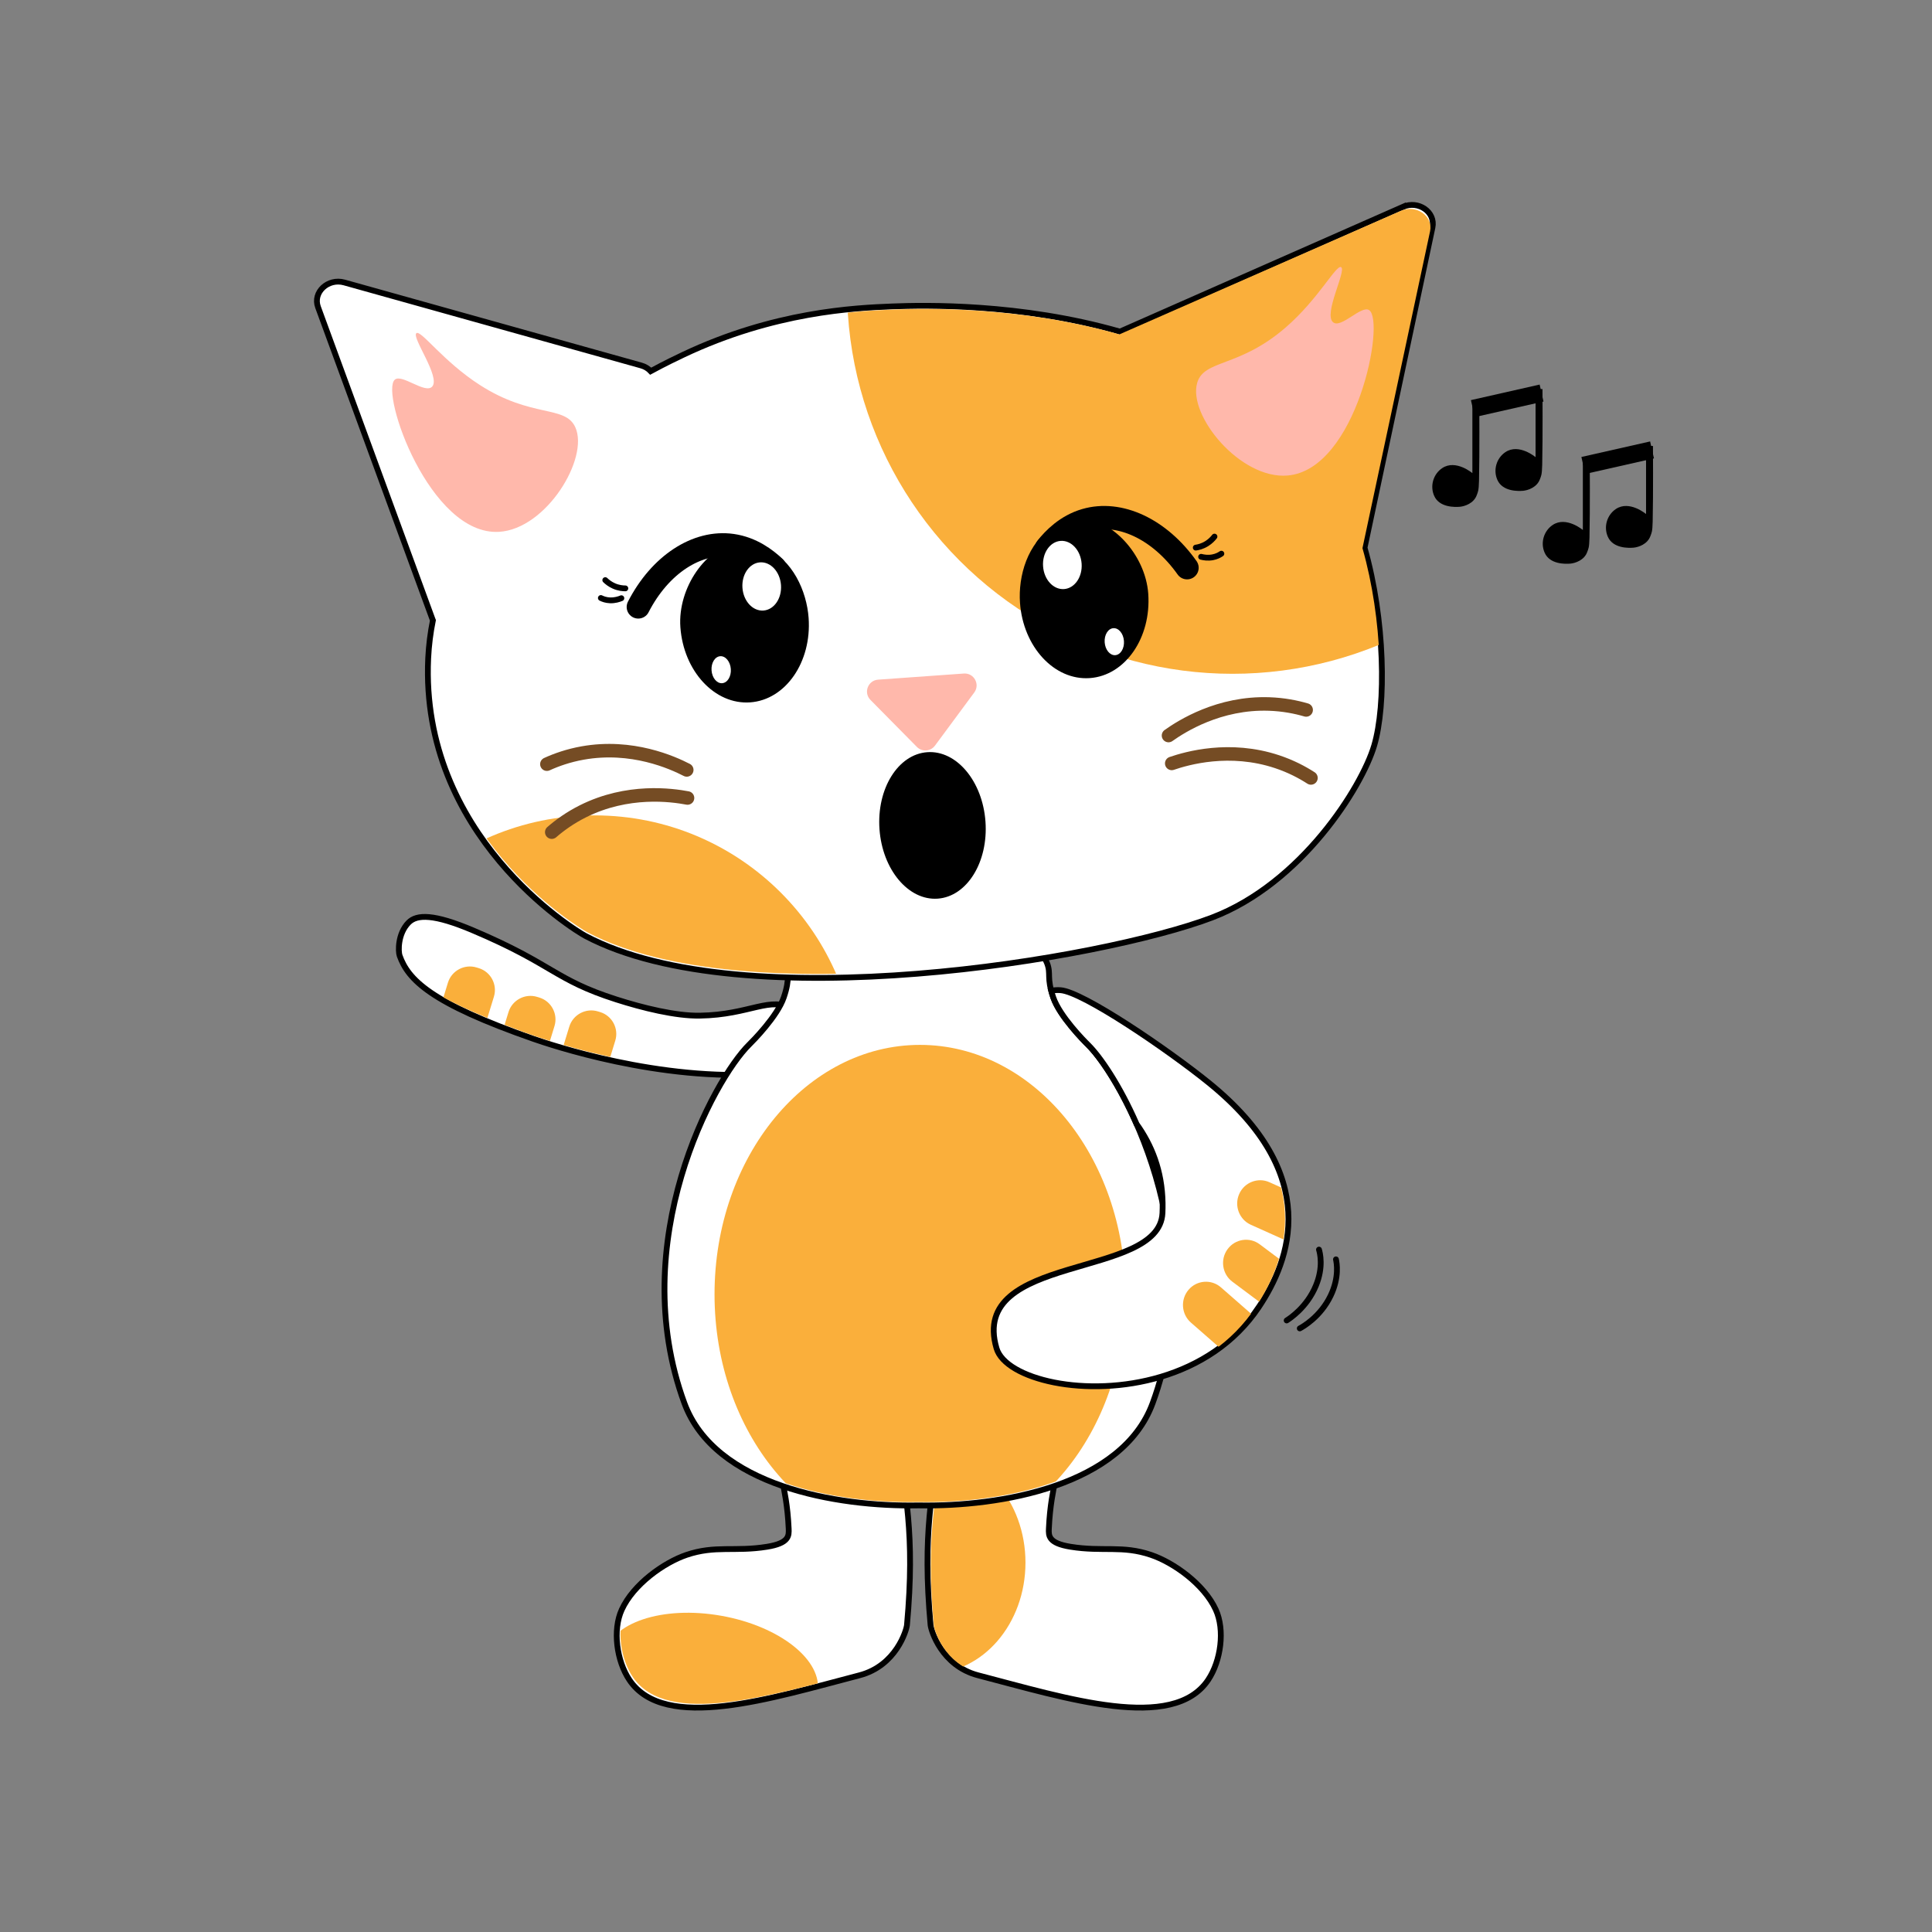 <?xml version="1.0" encoding="UTF-8"?>
<svg id="Layer_1" data-name="Layer 1" xmlns="http://www.w3.org/2000/svg" xmlns:xlink="http://www.w3.org/1999/xlink" viewBox="0 0 1000 1000">
  <rect x="0" y="0" width="1000" height="1000" fill="#808080" stroke="none"/>
  <defs>
    <style>
      .cls-1, .cls-2, .cls-3, .cls-4, .cls-5, .cls-6, .cls-7, .cls-8, .cls-9, .cls-10, .cls-11, .cls-12 {
        fill: none;
      }

      .cls-2 {
        stroke-width: 12px;
      }

      .cls-2, .cls-3, .cls-10 {
        stroke-linecap: round;
      }

      .cls-2, .cls-3, .cls-10, .cls-13, .cls-11 {
        stroke-miterlimit: 10;
      }

      .cls-2, .cls-3, .cls-13, .cls-11 {
        stroke: #000;
      }

      .cls-3, .cls-13 {
        stroke-width: 3px;
      }

      .cls-4 {
        clip-path: url(#clippath-6);
      }

      .cls-5 {
        clip-path: url(#clippath-5);
      }

      .cls-6 {
        clip-path: url(#clippath-3);
      }

      .cls-7 {
        clip-path: url(#clippath-4);
      }

      .cls-8 {
        clip-path: url(#clippath-2);
      }

      .cls-9 {
        clip-path: url(#clippath-1);
      }

      .cls-14 {
        fill: #faaf3b;
      }

      .cls-15, .cls-13 {
        fill: #fff;
      }

      .cls-16 {
        fill: #ffb8ab;
      }

      .cls-10 {
        stroke: #754c24;
        stroke-width: 7px;
      }

      .cls-11 {
        stroke-width: 9px;
      }

      .cls-12 {
        clip-path: url(#clippath);
      }
    </style>
    <clipPath id="clippath">
      <path class="cls-1" d="m463.18,743.78c3.91,32.29,9.31,51.3,5.03,97.46-.24,2.57-5.49,20.33-24.14,25.1-44.75,11.43-98.98,28.53-116.86,2.28-6.49-9.53-8.58-24.89-3.86-35.01,5.93-12.73,21.45-23.53,32.86-27.33,14.73-4.92,24.46-1.47,40.93-4.07,11.25-1.78,11.17-5.49,11-9.06-1.09-23.47-6.65-28.05-3.91-45.21,2.49-15.62,56.64-23.27,58.96-4.14Z"/>
    </clipPath>
    <clipPath id="clippath-1">
      <path class="cls-1" d="m389.74,553.82c-54.39,3.44-110.61-16.66-118.6-19.58-52.57-19.24-63.62-31.32-67.74-43.57-.71-2.12-.83-11.16,4.85-16.79,4.31-4.27,13.07-4.29,32.92,4.49,41.09,18.18,40.94,25.7,72.55,36.36,13.43,4.53,30.14,8.92,42.43,8.92,26.2-.02,36.07-9.92,48.44-2.34,7.98,4.89,12.51,16.31,9.34,23.23-3.32,7.25-14.71,8.69-24.19,9.28Z"/>
    </clipPath>
    <clipPath id="clippath-2">
      <path class="cls-1" d="m488.37,743.78c-3.91,32.29-9.31,51.3-5.03,97.46.24,2.57,5.49,20.33,24.14,25.1,44.75,11.43,98.98,28.53,116.86,2.28,6.49-9.53,8.58-24.89,3.86-35.01-5.93-12.73-21.45-23.53-32.86-27.33-14.73-4.92-24.46-1.47-40.93-4.07-11.25-1.78-11.17-5.49-11-9.06,1.09-23.47,6.65-28.05,3.91-45.21-2.49-15.62-56.64-23.27-58.96-4.14Z"/>
    </clipPath>
    <clipPath id="clippath-3">
      <path class="cls-1" d="m561.61,540.62c-1.9-1.88-14.34-14.52-17.64-24.22-3.55-10.42-1.02-11.95-3.14-17.59-5.19-13.81-35.54-20.47-65.56-20.36-30.02-.11-60.38,6.54-65.56,20.36-2.11,5.63.41,7.16-3.14,17.59-3.3,9.71-15.74,22.34-17.64,24.22-17.88,17.73-63.27,101.26-33.03,184.25,15.5,42.52,77.5,53.36,119.37,52.58,41.87.78,103.87-10.06,119.37-52.58,30.24-82.99-15.15-166.52-33.03-184.25Z"/>
    </clipPath>
    <clipPath id="clippath-4">
      <path class="cls-1" d="m650.04,676.41c-12.52,19-30.91,30.37-50.09,36.19-38.2,11.59-79.56,1.2-84.17-14.72-14.34-49.51,83.35-35.52,84.89-70.02.08-1.77.1-3.5.08-5.19-.29-16.72-5.63-30.02-13.3-40.83-8.7-20.08-18.56-34.8-24.94-41.14-1.91-1.9-14.39-14.62-17.7-24.4-.44-1.3-.79-2.46-1.06-3.51,1.52-.29,3.1-.39,4.72-.28,11.48.78,55.11,30.9,75.87,47.9,58.44,47.87,41.51,92,25.7,116Z"/>
    </clipPath>
    <clipPath id="clippath-5">
      <path class="cls-1" d="m725.02,109.15l-145.17,63.73c-.15.07-.29.15-.43.22-51.29-14.63-100.88-13.5-117-12.87-19.65.76-61.07,2.78-107.66,24.74-3.1,1.46-9.09,4.29-16.85,8.46-1.25-1.32-2.9-2.37-4.93-2.93l-152.7-42.44c-8.43-2.34-16.34,5.04-13.55,12.63l58.9,159.98c.05.13.12.24.17.37-1.28,6.28-2.12,12.77-2.44,19.48-4.24,90.62,74.92,139.02,80.93,142.18,81.4,42.78,266.06,11.79,322.32-9.53,46.2-17.5,77.23-67,83.52-88.11,6.22-20.89,5.69-64.13-4.92-101.34l34.99-164.01c1.69-7.9-7.19-14.07-15.18-10.56Z"/>
    </clipPath>
    <clipPath id="clippath-6">
      <path class="cls-1" d="m463.54,743.24c3.91,32.29,9.31,51.3,5.03,97.46-.24,2.57-5.49,20.33-24.14,25.1-44.75,11.43-98.98,28.53-116.86,2.28-6.49-9.53-8.58-24.89-3.86-35.01,5.93-12.73,21.45-23.53,32.86-27.33,14.73-4.92,24.46-1.47,40.93-4.07,11.25-1.78,11.17-5.49,11-9.06-1.09-23.47-6.65-28.05-3.91-45.21,2.49-15.62,56.64-23.27,58.96-4.14Z"/>
    </clipPath>
  </defs>
  <g class="cls-12">
    <ellipse class="cls-14" cx="367.71" cy="866.79" rx="30.36" ry="55.94" transform="translate(-550.17 1076.62) rotate(-79.89)"/>
  </g>
  <path class="cls-13" d="m464.33,740c3.99,33.49,9.48,53.22,5.12,101.1-.24,2.67-5.6,21.09-24.6,26.04-45.6,11.86-100.86,29.6-119.09,2.36-6.61-9.88-8.74-25.82-3.94-36.32,6.04-13.21,21.86-24.41,33.48-28.36,15.01-5.1,24.93-1.52,41.71-4.22,11.46-1.84,11.38-5.7,11.21-9.4-1.11-24.35-6.78-29.1-3.99-46.9,2.54-16.2,57.72-24.14,60.09-4.29Z"/>
  <g>
    <path class="cls-13" d="m396.74,555.76c-55.04,4.33-112.35-15.17-120.5-18.01-53.6-18.68-65.01-30.75-69.4-43.11-.76-2.14-1.04-11.3,4.61-17.09,4.29-4.4,13.17-4.55,33.43,4.04,41.95,17.79,41.93,25.42,74.15,35.73,13.69,4.38,30.69,8.58,43.15,8.38,26.54-.42,36.36-10.62,49.04-3.12,8.17,4.83,12.96,16.34,9.87,23.39-3.24,7.4-14.75,9.03-24.35,9.79Z"/>
    <g class="cls-9">
      <path class="cls-14" d="m294.69,571.62l1.16.35c6.23,1.9,12.89-1.65,14.8-7.87l7.82-25.48c1.91-6.23-1.62-12.88-7.84-14.77l-1.16-.35c-6.23-1.9-12.89,1.65-14.8,7.87l-7.82,25.48c-1.91,6.23,1.62,12.88,7.84,14.77Z"/>
      <path class="cls-14" d="m263.22,564.1l1.16.35c6.23,1.9,12.89-1.65,14.8-7.87l7.82-25.48c1.91-6.23-1.62-12.88-7.84-14.77l-1.16-.35c-6.23-1.9-12.89,1.65-14.8,7.87l-7.82,25.48c-1.91,6.23,1.62,12.88,7.84,14.77Z"/>
      <path class="cls-14" d="m231.87,548.88l1.16.35c6.23,1.9,12.89-1.65,14.8-7.87l7.82-25.48c1.91-6.23-1.62-12.88-7.84-14.77l-1.16-.35c-6.23-1.9-12.89,1.65-14.8,7.87l-7.82,25.48c-1.91,6.23,1.62,12.88,7.84,14.77Z"/>
    </g>
  </g>
  <path class="cls-13" d="m486.78,740c-3.99,33.49-9.48,53.22-5.12,101.1.24,2.67,5.6,21.09,24.6,26.04,45.6,11.86,100.86,29.6,119.09,2.36,6.61-9.88,8.74-25.82,3.94-36.32-6.04-13.21-21.86-24.41-33.48-28.36-15.01-5.1-24.93-1.52-41.71-4.22-11.46-1.84-11.38-5.7-11.21-9.4,1.11-24.35,6.78-29.1,3.99-46.9-2.54-16.2-57.72-24.14-60.09-4.29Z"/>
  <g class="cls-8">
    <ellipse class="cls-14" cx="481.34" cy="808.8" rx="49.44" ry="57.35"/>
  </g>
  <path class="cls-13" d="m563.08,540.7c-1.93-1.9-14.56-14.62-17.91-24.4-3.6-10.5-1.04-12.04-3.19-17.71-5.26-13.91-36.08-20.62-66.56-20.5-30.48-.11-61.3,6.59-66.56,20.5-2.15,5.67.41,7.21-3.19,17.71-3.35,9.78-15.98,22.5-17.91,24.4-18.15,17.86-64.24,101.98-33.53,185.55,15.73,42.82,78.68,53.74,121.19,52.95,42.51.78,105.46-10.13,121.19-52.95,30.7-83.57-15.38-167.7-33.53-185.55Z"/>
  <g class="cls-6">
    <ellipse class="cls-14" cx="476.18" cy="669.95" rx="106.34" ry="129.12"/>
  </g>
  <path class="cls-13" d="m651.64,676.41c-12.67,19-31.27,30.37-50.68,36.19-38.65,11.59-80.5,1.2-85.16-14.72-14.51-49.51,84.33-35.52,85.89-70.02.08-1.77.1-3.5.08-5.19-.29-16.72-5.7-30.02-13.46-40.83-8.8-20.08-18.78-34.8-25.23-41.14-1.93-1.9-14.56-14.62-17.91-24.4-.45-1.3-.8-2.46-1.07-3.51,1.54-.29,3.14-.39,4.78-.28,11.62.78,55.76,30.9,76.76,47.9,59.13,47.87,42,92,26,116Z"/>
  <g class="cls-7">
    <path class="cls-14" d="m682.52,726.42l-.05.06c-4.27,4.99-11.79,5.55-16.73,1.23l-49.35-43.16c-4.93-4.32-5.48-11.93-1.22-16.93l.05-.06c4.27-4.99,11.79-5.55,16.73-1.23l49.35,43.16c4.93,4.32,5.48,11.93,1.22,16.93Z"/>
    <path class="cls-14" d="m706.95,700.04l-.05.06c-3.88,5.31-11.34,6.44-16.59,2.52l-52.46-39.23c-5.25-3.92-6.36-11.48-2.49-16.78l.05-.06c3.88-5.31,11.34-6.44,16.59-2.52l52.46,39.23c5.25,3.92,6.36,11.48,2.49,16.78Z"/>
    <path class="cls-14" d="m722.69,654.56l-.03.07c-2.65,6.03-9.69,8.77-15.65,6.09l-59.61-26.8c-5.96-2.68-8.67-9.81-6.02-15.84l.03-.07c2.65-6.03,9.69-8.77,15.65-6.09l59.61,26.8c5.96,2.68,8.67,9.81,6.02,15.84Z"/>
  </g>
  <path class="cls-13" d="m726.15,107.07l-146,64.36c-.15.07-.29.15-.44.22-51.6-14.8-101.47-13.68-117.69-13.05-19.76.76-61.42,2.78-108.28,24.97-3.12,1.48-9.14,4.33-16.94,8.55-1.26-1.34-2.92-2.39-4.96-2.96l-153.61-42.95c-8.48-2.37-16.44,5.09-13.62,12.76l59.3,161.71c.05.13.12.25.17.38-1.28,6.35-2.13,12.9-2.45,19.69-4.23,91.59,75.4,140.53,81.45,143.72,81.9,43.27,267.62,12,324.21-9.52,46.46-17.67,77.66-67.68,83.98-89.02,6.25-21.11,5.7-64.81-4.98-102.42l35.14-165.75c1.69-7.98-7.24-14.22-15.28-10.68Z"/>
  <path class="cls-16" d="m297.78,221.14c-5.25-11.55-22.49-4.59-49.35-21.83-19.09-12.25-30.64-28.77-32.92-26.84-2.56,2.17,12.68,22.7,8.18,27.63-3.62,3.96-15.73-6.79-19.35-3.57-7.69,6.84,18.15,80.81,53.94,78.75,24.54-1.42,46.76-38.18,39.5-54.14Z"/>
  <g class="cls-5">
    <circle class="cls-14" cx="637.92" cy="149.26" r="199.5"/>
    <circle class="cls-14" cx="307.67" cy="558.44" r="136.4"/>
  </g>
  <path class="cls-16" d="m619.66,198.16c3.56-12.18,21.61-7.74,45.75-28.62,17.15-14.84,26.25-32.83,28.77-31.25,2.84,1.78-9.32,24.27-4.17,28.51,4.14,3.4,14.61-8.96,18.65-6.28,8.58,5.68-6.49,82.57-42.2,85.61-24.49,2.08-51.71-31.15-46.79-47.97Z"/>
  <ellipse cx="482.68" cy="427.19" rx="27.5" ry="38" transform="translate(-29.2 35.47) rotate(-4.08)"/>
  <g>
    <path d="m594.33,307.29c1.63,22.82-11.91,42.38-30.24,43.69-18.33,1.31-34.51-16.13-36.14-38.95-.98-13.76,3.81-31.11,17.3-39.37,2.4-1.47,6.88-4.14,12.94-4.33,16.89-.52,34.69,18.65,36.14,38.95Z"/>
    <path class="cls-2" d="m541.65,283.65c3.73-4.77,10.33-11.53,20.12-14.39,17.72-5.18,38.46,4.58,52.66,24.62"/>
    <path d="m352.16,324.59c1.63,22.82,17.81,40.26,36.14,38.95,18.33-1.31,31.87-20.87,30.24-43.69-.98-13.76-8.19-30.25-22.72-36.51-2.58-1.11-7.4-3.12-13.42-2.44-16.79,1.88-31.69,23.39-30.24,43.69Z"/>
    <path class="cls-2" d="m400.95,293.7c-4.37-4.19-11.86-9.94-21.96-11.38-18.27-2.61-37.42,10-48.63,31.85"/>
  </g>
  <path class="cls-10" d="m606.49,395.14c7.78-2.66,29.93-9.09,54.6-.86,7.06,2.35,12.87,5.42,17.46,8.38"/>
  <path class="cls-10" d="m355.46,398.51c-7.31-3.75-28.3-13.32-53.9-8.75-7.32,1.31-13.52,3.5-18.49,5.77"/>
  <path class="cls-10" d="m355.86,413.04c-8.08-1.52-30.92-4.75-54.17,6.9-6.65,3.33-11.97,7.2-16.1,10.78"/>
  <g>
    <path class="cls-3" d="m621.69,288.2c1.3.33,3.47.72,5.94.26,2.11-.39,3.62-1.23,4.55-1.88"/>
    <path class="cls-3" d="m618.93,283.45c1.29-.18,3.42-.66,5.69-2.08,1.93-1.21,3.22-2.63,3.99-3.63"/>
  </g>
  <g>
    <path class="cls-3" d="m321.62,309.63c-1.24.52-3.34,1.2-5.85,1.11-2.14-.08-3.76-.7-4.77-1.21"/>
    <path class="cls-3" d="m323.68,304.54c-1.3,0-3.48-.17-5.93-1.25-2.08-.92-3.56-2.15-4.46-3.02"/>
  </g>
  <g>
    <ellipse class="cls-15" cx="394.29" cy="303.51" rx="10" ry="12.5" transform="translate(-20.62 28.86) rotate(-4.08)"/>
    <ellipse class="cls-15" cx="373.31" cy="346.61" rx="5" ry="7" transform="translate(-23.74 27.47) rotate(-4.08)"/>
    <ellipse class="cls-15" cx="549.89" cy="292.39" rx="10" ry="12.5" transform="translate(-19.43 39.91) rotate(-4.08)"/>
    <ellipse class="cls-15" cx="576.79" cy="332.08" rx="5" ry="7" transform="translate(-22.19 41.93) rotate(-4.08)"/>
  </g>
  <path class="cls-16" d="m483.93,385.95l20.34-27.51c3.13-4.23-.14-10.19-5.4-9.82l-44.38,3.17c-5.25.38-7.65,6.74-3.95,10.48l24.04,24.34c2.66,2.69,7.1,2.38,9.35-.67Z"/>
  <path class="cls-10" d="m604.82,380.71c6.71-4.75,26.12-17.21,52.11-16.32,7.43.25,13.88,1.55,19.13,3.08"/>
  <g class="cls-4">
    <ellipse class="cls-14" cx="368.08" cy="866.24" rx="30.36" ry="55.94" transform="translate(-549.33 1076.53) rotate(-79.89)"/>
  </g>
  <g>
    <path d="m762.1,209.65v35.24s-8.61-7.27-15.6-2.61c-4.57,3.05-6.47,9.14-4.18,14.36,2.65,6.05,10.63,5.89,13.32,5.66,2.47-.22,7.23-1.74,8.75-6.09.55-1.59,1.02-1.94,1.14-7.4.33-15.08.15-39.16.15-39.16h-3.58Z"/>
    <line class="cls-11" x1="762.34" y1="211.49" x2="797.91" y2="203.44"/>
    <path d="m794.81,201.38v35.24s-8.61-7.27-15.6-2.61c-4.57,3.05-6.47,9.14-4.18,14.36,2.65,6.05,10.63,5.89,13.32,5.66,2.47-.22,7.23-1.74,8.75-6.09.55-1.59,1.02-1.94,1.14-7.4.33-15.08.15-39.16.15-39.16h-3.58Z"/>
  </g>
  <g>
    <path d="m819.28,239.08v35.24s-8.61-7.27-15.6-2.61c-4.57,3.05-6.47,9.14-4.18,14.36,2.65,6.05,10.63,5.89,13.32,5.66,2.47-.22,7.23-1.74,8.75-6.09.55-1.59,1.02-1.94,1.14-7.4.33-15.08.15-39.16.15-39.16h-3.58Z"/>
    <line class="cls-11" x1="819.52" y1="240.92" x2="855.09" y2="232.88"/>
    <path d="m851.99,230.82v35.24s-8.61-7.27-15.6-2.61c-4.57,3.05-6.47,9.14-4.18,14.36,2.65,6.05,10.63,5.89,13.32,5.66,2.47-.22,7.23-1.74,8.75-6.09.55-1.59,1.02-1.94,1.14-7.4.33-15.08.15-39.16.15-39.16h-3.58Z"/>
  </g>
  <g>
    <path class="cls-3" d="m672.76,687.58c1.5-.81,10.74-5.96,16.02-17.02,4.52-9.48,3.1-16.95,2.71-18.72"/>
    <path class="cls-3" d="m665.97,683.47c1.47-.92,10.51-6.77,15.16-18.07,3.99-9.69,2.08-16.9,1.57-18.61"/>
  </g>
</svg>